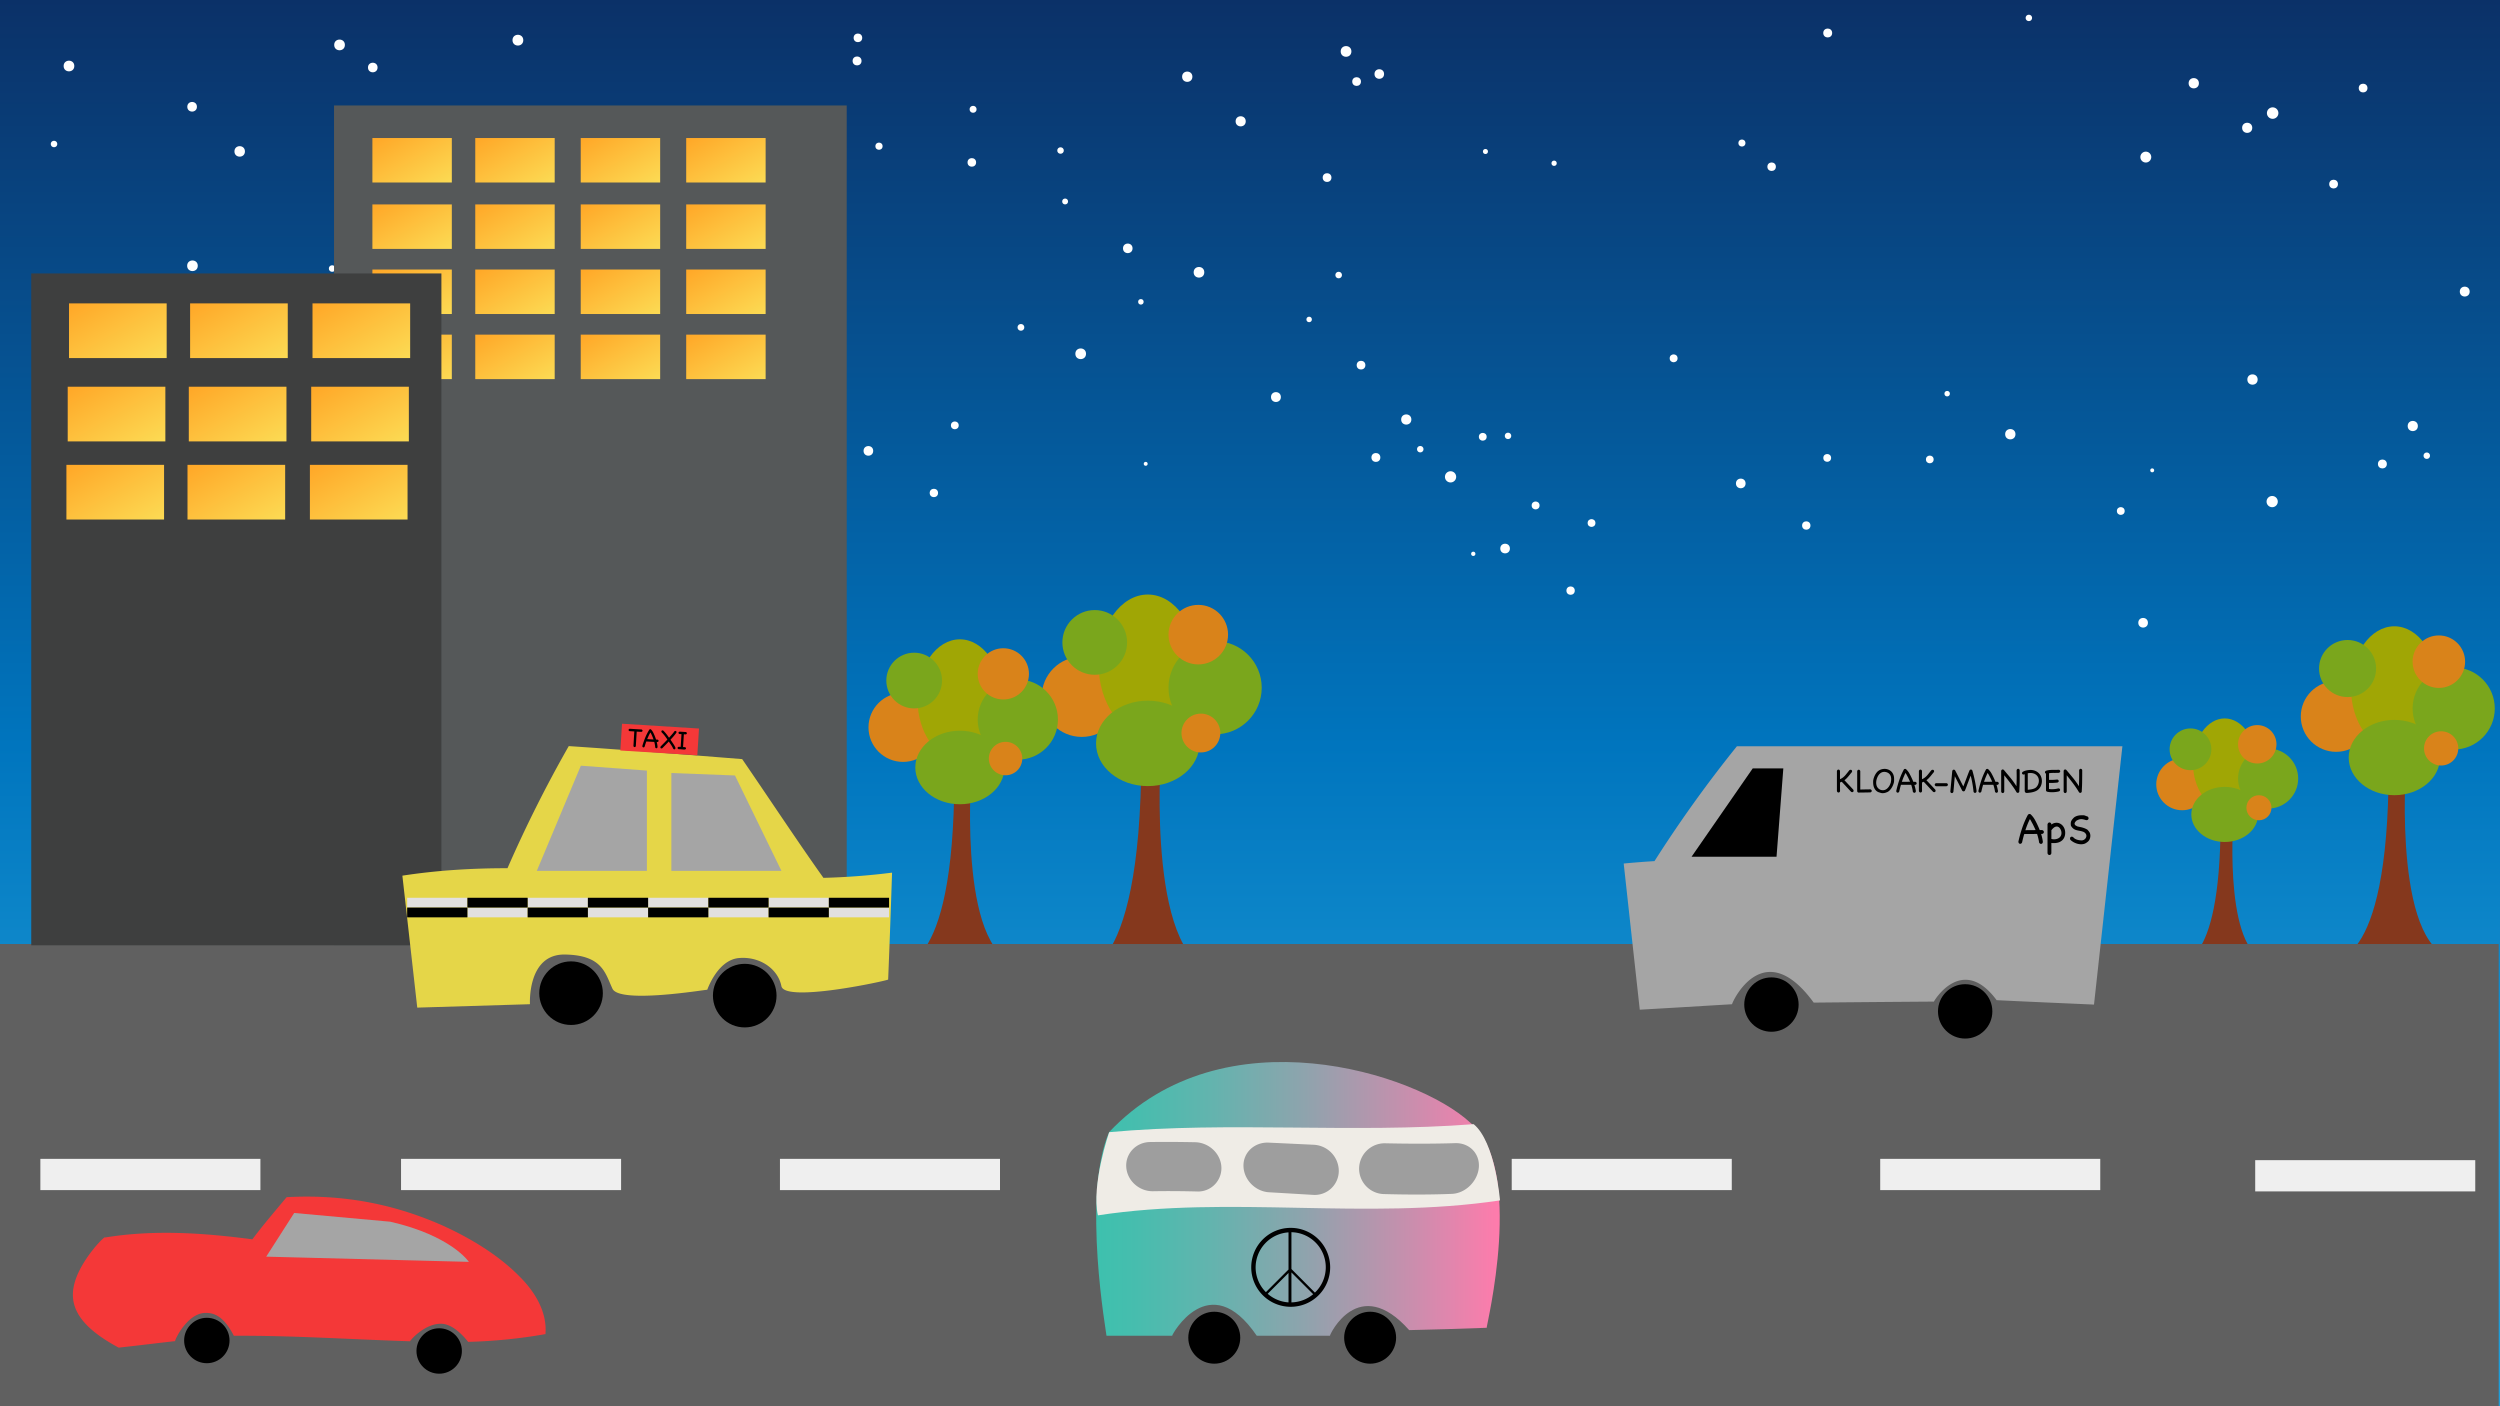 <svg xmlns="http://www.w3.org/2000/svg" xmlns:xlink="http://www.w3.org/1999/xlink" width="1920" height="1080" viewBox="0 0 1920 1080"><rect x="0" y="0" width="1920" height="1080" fill="#808080" stroke="none"/><defs><style>.cls-1{isolation:isolate;}.cls-2{fill:url(#linear-gradient);}.cls-3{mix-blend-mode:overlay;}.cls-4{fill:none;}.cls-5{fill:#fff;}.cls-6{fill:#85381d;}.cls-7{fill:#d9831a;}.cls-8{fill:#a0a605;}.cls-9{fill:#7aa61c;}.cls-10{fill:#606060;}.cls-11{fill:#efefef;}.cls-12{fill:#555859;}.cls-13{fill:url(#linear-gradient-2);}.cls-14{fill:url(#linear-gradient-3);}.cls-15{fill:url(#linear-gradient-4);}.cls-16{fill:url(#linear-gradient-5);}.cls-17{fill:url(#linear-gradient-6);}.cls-18{fill:url(#linear-gradient-7);}.cls-19{fill:url(#linear-gradient-8);}.cls-20{fill:url(#linear-gradient-9);}.cls-21{fill:url(#linear-gradient-10);}.cls-22{fill:url(#linear-gradient-11);}.cls-23{fill:url(#linear-gradient-12);}.cls-24{fill:url(#linear-gradient-13);}.cls-25{fill:url(#linear-gradient-14);}.cls-26{fill:url(#linear-gradient-15);}.cls-27{fill:url(#linear-gradient-16);}.cls-28{fill:url(#linear-gradient-17);}.cls-29{fill:#3e3f3f;}.cls-30{fill:url(#linear-gradient-18);}.cls-31{fill:url(#linear-gradient-19);}.cls-32{fill:url(#linear-gradient-20);}.cls-33{fill:url(#linear-gradient-21);}.cls-34{fill:url(#linear-gradient-22);}.cls-35{fill:url(#linear-gradient-23);}.cls-36{fill:url(#linear-gradient-24);}.cls-37{fill:url(#linear-gradient-25);}.cls-38{fill:url(#linear-gradient-26);}.cls-39{fill:#f43838;}.cls-40{fill:#a5a5a5;}.cls-41{fill:url(#linear-gradient-27);}.cls-42{fill:#efece6;}.cls-43{fill:#9e9e9e;}.cls-44{fill:#e5d648;}.cls-45{fill:#e2e0e0;}</style><linearGradient id="linear-gradient" x1="960" y1="1080" x2="960" gradientUnits="userSpaceOnUse"><stop offset="0.16" stop-color="#1e9cd7"/><stop offset="0.47" stop-color="#0075be"/><stop offset="1" stop-color="#0b3168"/></linearGradient><linearGradient id="linear-gradient-2" x1="301.48" y1="97.06" x2="331.52" y2="149.1" gradientUnits="userSpaceOnUse"><stop offset="0" stop-color="#ffa727"/><stop offset="1" stop-color="#fcdb54"/></linearGradient><linearGradient id="linear-gradient-3" x1="380.48" y1="97.06" x2="410.52" y2="149.1" xlink:href="#linear-gradient-2"/><linearGradient id="linear-gradient-4" x1="461.48" y1="97.06" x2="491.52" y2="149.1" xlink:href="#linear-gradient-2"/><linearGradient id="linear-gradient-5" x1="542.48" y1="97.06" x2="572.52" y2="149.1" xlink:href="#linear-gradient-2"/><linearGradient id="linear-gradient-6" x1="301.48" y1="148.06" x2="331.52" y2="200.1" xlink:href="#linear-gradient-2"/><linearGradient id="linear-gradient-7" x1="380.48" y1="148.06" x2="410.52" y2="200.1" xlink:href="#linear-gradient-2"/><linearGradient id="linear-gradient-8" x1="461.48" y1="148.06" x2="491.52" y2="200.1" xlink:href="#linear-gradient-2"/><linearGradient id="linear-gradient-9" x1="542.48" y1="148.06" x2="572.52" y2="200.1" xlink:href="#linear-gradient-2"/><linearGradient id="linear-gradient-10" x1="301.48" y1="198.06" x2="331.52" y2="250.1" xlink:href="#linear-gradient-2"/><linearGradient id="linear-gradient-11" x1="380.48" y1="198.06" x2="410.52" y2="250.1" xlink:href="#linear-gradient-2"/><linearGradient id="linear-gradient-12" x1="461.48" y1="198.06" x2="491.52" y2="250.1" xlink:href="#linear-gradient-2"/><linearGradient id="linear-gradient-13" x1="542.48" y1="198.06" x2="572.52" y2="250.1" xlink:href="#linear-gradient-2"/><linearGradient id="linear-gradient-14" x1="301.48" y1="248.06" x2="331.52" y2="300.1" xlink:href="#linear-gradient-2"/><linearGradient id="linear-gradient-15" x1="380.48" y1="248.06" x2="410.52" y2="300.1" xlink:href="#linear-gradient-2"/><linearGradient id="linear-gradient-16" x1="461.48" y1="248.06" x2="491.52" y2="300.1" xlink:href="#linear-gradient-2"/><linearGradient id="linear-gradient-17" x1="542.48" y1="248.06" x2="572.52" y2="300.1" xlink:href="#linear-gradient-2"/><linearGradient id="linear-gradient-18" x1="72.03" y1="222.01" x2="108.97" y2="285.99" xlink:href="#linear-gradient-2"/><linearGradient id="linear-gradient-19" x1="165.03" y1="222.01" x2="201.97" y2="285.99" xlink:href="#linear-gradient-2"/><linearGradient id="linear-gradient-20" x1="259.03" y1="222.01" x2="295.97" y2="285.99" xlink:href="#linear-gradient-2"/><linearGradient id="linear-gradient-21" x1="71.03" y1="286.01" x2="107.97" y2="349.99" xlink:href="#linear-gradient-2"/><linearGradient id="linear-gradient-22" x1="164.03" y1="286.01" x2="200.97" y2="349.99" xlink:href="#linear-gradient-2"/><linearGradient id="linear-gradient-23" x1="258.03" y1="286.01" x2="294.97" y2="349.99" xlink:href="#linear-gradient-2"/><linearGradient id="linear-gradient-24" x1="70.03" y1="346.01" x2="106.97" y2="409.99" xlink:href="#linear-gradient-2"/><linearGradient id="linear-gradient-25" x1="163.03" y1="346.01" x2="199.97" y2="409.99" xlink:href="#linear-gradient-2"/><linearGradient id="linear-gradient-26" x1="257.03" y1="346.01" x2="293.97" y2="409.99" xlink:href="#linear-gradient-2"/><linearGradient id="linear-gradient-27" x1="841.95" y1="920.72" x2="1151.8" y2="920.72" gradientUnits="userSpaceOnUse"><stop offset="0" stop-color="#3dc1ae"/><stop offset="0.1" stop-color="#47bdae"/><stop offset="0.28" stop-color="#62b4ae"/><stop offset="0.51" stop-color="#8da4ad"/><stop offset="0.78" stop-color="#c98ead"/><stop offset="1" stop-color="#ff7bac"/></linearGradient></defs><title>Spilskærm_eksempel</title><g class="cls-1"><g id="Layer_4" data-name="Layer 4"><rect class="cls-2" width="1920" height="1080"/><g class="cls-3"><rect class="cls-4" x="1788.82" y="138.02" width="6.72" height="6.72"/><circle class="cls-5" cx="1792.19" cy="141.39" r="3.36"/></g><g class="cls-3"><rect class="cls-4" x="1811.51" y="64.28" width="6.71" height="6.71"/><circle class="cls-5" cx="1814.87" cy="67.64" r="3.35"/></g><g class="cls-3"><rect class="cls-4" x="1740.97" y="82.43" width="8.85" height="8.85"/><circle class="cls-5" cx="1745.4" cy="86.85" r="4.42"/></g><g class="cls-3"><rect class="cls-4" x="1721.95" y="94.27" width="7.79" height="7.79"/><circle class="cls-5" cx="1725.84" cy="98.17" r="3.89"/></g><g class="cls-3"><rect class="cls-4" x="1680.87" y="59.97" width="7.9" height="7.9"/><circle class="cls-5" cx="1684.81" cy="63.92" r="3.95"/></g><g class="cls-3"><rect class="cls-4" x="1357.34" y="124.78" width="6.52" height="6.52"/><circle class="cls-5" cx="1360.61" cy="128.04" r="3.26"/></g><g class="cls-3"><rect class="cls-4" x="1029.65" y="35.39" width="8.23" height="8.23"/><circle class="cls-5" cx="1033.77" cy="39.5" r="4.11"/></g><g class="cls-3"><rect class="cls-4" x="812.02" y="113.12" width="4.95" height="4.95"/><circle class="cls-5" cx="814.49" cy="115.6" r="2.48"/></g><rect class="cls-4" x="597.26" y="139.81" width="7.57" height="7.57"/><circle class="cls-5" cx="601.04" cy="143.59" r="3.78"/><rect class="cls-4" x="550.39" y="125.06" width="6.49" height="6.49"/><circle class="cls-5" cx="553.63" cy="128.3" r="3.25"/><g class="cls-3"><rect class="cls-4" x="591.05" y="515.76" width="6.21" height="6.21"/><circle class="cls-5" cx="594.15" cy="518.86" r="3.11"/></g><g class="cls-3"><rect class="cls-4" x="1055.61" y="53.17" width="7.36" height="7.36"/><circle class="cls-5" cx="1059.29" cy="56.85" r="3.68"/></g><g class="cls-3"><rect class="cls-4" x="744.67" y="81.29" width="5.33" height="5.33"/><circle class="cls-5" cx="747.33" cy="83.95" r="2.66"/></g><g class="cls-3"><rect class="cls-4" x="654.81" y="43.38" width="6.85" height="6.85"/><circle class="cls-5" cx="658.23" cy="46.8" r="3.43"/></g><rect class="cls-4" x="540.1" y="105.08" width="5.48" height="5.48"/><circle class="cls-5" cx="542.84" cy="107.82" r="2.74"/><rect class="cls-4" x="375.13" y="171.31" width="7.4" height="7.4"/><circle class="cls-5" cx="378.83" cy="175.01" r="3.7"/><rect class="cls-4" x="310.35" y="212.69" width="3.06" height="3.06"/><circle class="cls-5" cx="311.89" cy="214.22" r="1.53"/><rect class="cls-4" x="290.54" y="192.01" width="8.75" height="8.75"/><circle class="cls-5" cx="294.92" cy="196.39" r="4.38"/><rect class="cls-4" x="323.72" y="122.47" width="8.88" height="8.88"/><circle class="cls-5" cx="328.16" cy="126.92" r="4.44"/><rect class="cls-4" x="424.97" y="147.18" width="6.1" height="6.1"/><circle class="cls-5" cx="428.02" cy="150.23" r="3.05"/><rect class="cls-4" x="560.91" y="262.56" width="8.06" height="8.06"/><circle class="cls-5" cx="564.94" cy="266.59" r="4.03"/><rect class="cls-4" x="510.07" y="313.33" width="5.56" height="5.56"/><circle class="cls-5" cx="512.85" cy="316.11" r="2.78"/><g class="cls-3"><rect class="cls-4" x="672.3" y="109.52" width="5.53" height="5.53"/><circle class="cls-5" cx="675.07" cy="112.28" r="2.76"/></g><rect class="cls-4" x="496.76" y="118.75" width="3.56" height="3.56"/><circle class="cls-5" cx="498.54" cy="120.53" r="1.78"/><rect class="cls-4" x="577.97" y="202.15" width="8.52" height="8.52"/><circle class="cls-5" cx="582.23" cy="206.4" r="4.26"/><rect class="cls-4" x="607.63" y="202.11" width="8.81" height="8.81"/><circle class="cls-5" cx="612.04" cy="206.52" r="4.41"/><g class="cls-3"><rect class="cls-4" x="743.07" y="121.44" width="6.57" height="6.57"/><circle class="cls-5" cx="746.36" cy="124.73" r="3.29"/></g><rect class="cls-4" x="976.13" y="301.15" width="7.58" height="7.58"/><circle class="cls-5" cx="979.92" cy="304.94" r="3.79"/><rect class="cls-4" x="1025.58" y="208.73" width="5.01" height="5.01"/><circle class="cls-5" cx="1028.09" cy="211.24" r="2.51"/><rect class="cls-4" x="1041.93" y="277.1" width="6.67" height="6.67"/><circle class="cls-5" cx="1045.27" cy="280.44" r="3.34"/><rect class="cls-4" x="916.73" y="205.04" width="8.15" height="8.15"/><circle class="cls-5" cx="920.81" cy="209.12" r="4.08"/><g class="cls-3"><rect class="cls-4" x="1138.88" y="114.41" width="3.88" height="3.88"/><circle class="cls-5" cx="1140.82" cy="116.35" r="1.94"/></g><rect class="cls-4" x="1651.39" y="359.71" width="3.02" height="3.02"/><circle class="cls-5" cx="1652.9" cy="361.22" r="1.51"/><g class="cls-3"><rect class="cls-4" x="1643.79" y="116.44" width="8.39" height="8.39"/><circle class="cls-5" cx="1647.98" cy="120.64" r="4.19"/></g><g class="cls-3"><rect class="cls-4" x="1849.09" y="323.27" width="7.82" height="7.82"/><circle class="cls-5" cx="1853.01" cy="327.18" r="3.91"/></g><g class="cls-3"><rect class="cls-4" x="1861.29" y="347.51" width="4.95" height="4.95"/><circle class="cls-5" cx="1863.76" cy="349.98" r="2.47"/></g><g class="cls-3"><rect class="cls-4" x="1826.26" y="352.93" width="6.83" height="6.83"/><circle class="cls-5" cx="1829.68" cy="356.34" r="3.42"/></g><g class="cls-3"><rect class="cls-4" x="1740.7" y="380.89" width="8.65" height="8.65"/><circle class="cls-5" cx="1745.03" cy="385.22" r="4.32"/></g><g class="cls-3"><rect class="cls-4" x="1191.51" y="123.35" width="4.07" height="4.07"/><circle class="cls-5" cx="1193.55" cy="125.38" r="2.03"/></g><g class="cls-3"><rect class="cls-4" x="1335.1" y="107.15" width="5.4" height="5.4"/><circle class="cls-5" cx="1337.8" cy="109.85" r="2.7"/></g><rect class="cls-4" x="1015.82" y="133.02" width="6.72" height="6.72"/><circle class="cls-5" cx="1019.19" cy="136.39" r="3.36"/><g class="cls-3"><rect class="cls-4" x="1038.51" y="59.28" width="6.71" height="6.71"/><circle class="cls-5" cx="1041.87" cy="62.64" r="3.35"/></g><rect class="cls-4" x="948.95" y="89.27" width="7.79" height="7.79"/><circle class="cls-5" cx="952.84" cy="93.17" r="3.89"/><g class="cls-3"><rect class="cls-4" x="907.87" y="54.97" width="7.9" height="7.9"/><circle class="cls-5" cx="911.81" cy="58.92" r="3.95"/></g><rect class="cls-4" x="874.08" y="229.69" width="4.24" height="4.24"/><circle class="cls-5" cx="876.2" cy="231.81" r="2.12"/><rect class="cls-4" x="1003.33" y="243.24" width="4.19" height="4.19"/><circle class="cls-5" cx="1005.42" cy="245.34" r="2.1"/><g class="cls-3"><rect class="cls-4" x="1219.31" y="398.68" width="5.99" height="5.99"/><circle class="cls-5" cx="1222.3" cy="401.68" r="2.99"/></g><rect class="cls-4" x="594.01" y="214.77" width="5.14" height="5.14"/><circle class="cls-5" cx="596.58" cy="217.34" r="2.57"/><rect class="cls-4" x="584.34" y="119.78" width="6.52" height="6.52"/><circle class="cls-5" cx="587.61" cy="123.04" r="3.26"/><g class="cls-3"><rect class="cls-4" x="256.65" y="30.39" width="8.23" height="8.23"/><circle class="cls-5" cx="260.77" cy="34.5" r="4.11"/></g><g class="cls-3"><rect class="cls-4" x="180.05" y="112.25" width="8.06" height="8.06"/><circle class="cls-5" cx="184.08" cy="116.28" r="4.03"/></g><g class="cls-3"><rect class="cls-4" x="39.02" y="108.12" width="4.95" height="4.95"/><circle class="cls-5" cx="41.49" cy="110.6" r="2.48"/></g><rect class="cls-4" x="41.58" y="443.74" width="8.33" height="8.33"/><circle class="cls-5" cx="45.75" cy="447.9" r="4.17"/><g class="cls-3"><rect class="cls-4" x="341.11" y="552.78" width="4.52" height="4.52"/><circle class="cls-5" cx="343.37" cy="555.04" r="2.26"/></g><g class="cls-3"><rect class="cls-4" x="655.59" y="25.77" width="6.6" height="6.6"/><circle class="cls-5" cx="658.88" cy="29.07" r="3.3"/></g><g class="cls-3"><rect class="cls-4" x="282.61" y="48.17" width="7.36" height="7.36"/><circle class="cls-5" cx="286.29" cy="51.85" r="3.68"/></g><g class="cls-3"><rect class="cls-4" x="143.84" y="78.3" width="7.4" height="7.4"/><circle class="cls-5" cx="147.54" cy="82" r="3.7"/></g><rect class="cls-4" x="203.13" y="296.15" width="7.58" height="7.58"/><circle class="cls-5" cx="206.92" cy="299.94" r="3.79"/><rect class="cls-4" x="252.58" y="203.73" width="5.01" height="5.01"/><circle class="cls-5" cx="255.09" cy="206.24" r="2.51"/><rect class="cls-4" x="268.93" y="272.1" width="6.67" height="6.67"/><circle class="cls-5" cx="272.27" cy="275.44" r="3.34"/><g class="cls-3"><rect class="cls-4" x="143.73" y="200.04" width="8.15" height="8.15"/><circle class="cls-5" cx="147.81" cy="204.12" r="4.08"/></g><rect class="cls-4" x="216.14" y="287.9" width="5.89" height="5.89"/><circle class="cls-5" cx="219.08" cy="290.85" r="2.95"/><rect class="cls-4" x="365.88" y="109.41" width="3.88" height="3.88"/><circle class="cls-5" cx="367.82" cy="111.35" r="1.94"/><g class="cls-3"><rect class="cls-4" x="393.6" y="26.71" width="8.29" height="8.29"/><circle class="cls-5" cx="397.74" cy="30.85" r="4.14"/></g><rect class="cls-4" x="385.39" y="164.82" width="8.43" height="8.43"/><circle class="cls-5" cx="389.61" cy="169.03" r="4.22"/><rect class="cls-4" x="481.13" y="199.68" width="5.17" height="5.17"/><circle class="cls-5" cx="483.71" cy="202.26" r="2.58"/><rect class="cls-4" x="499.73" y="211.75" width="8.14" height="8.14"/><circle class="cls-5" cx="503.8" cy="215.83" r="4.07"/><rect class="cls-4" x="501.21" y="252.14" width="4.2" height="4.2"/><circle class="cls-5" cx="503.31" cy="254.24" r="2.1"/><rect class="cls-4" x="516.09" y="222" width="4.13" height="4.13"/><circle class="cls-5" cx="518.15" cy="224.07" r="2.07"/><rect class="cls-4" x="862.46" y="187.06" width="7.34" height="7.34"/><circle class="cls-5" cx="866.13" cy="190.73" r="3.67"/><g class="cls-3"><rect class="cls-4" x="815.76" y="152.49" width="4.49" height="4.49"/><circle class="cls-5" cx="818.01" cy="154.73" r="2.25"/></g><g class="cls-3"><rect class="cls-4" x="781.49" y="248.83" width="5.17" height="5.17"/><circle class="cls-5" cx="784.07" cy="251.42" r="2.58"/></g><rect class="cls-4" x="825.87" y="267.6" width="8.2" height="8.2"/><circle class="cls-5" cx="829.97" cy="271.7" r="4.1"/><rect class="cls-4" x="878.39" y="354.71" width="3.02" height="3.02"/><circle class="cls-5" cx="879.9" cy="356.22" r="1.51"/><rect class="cls-4" x="1076.09" y="318.27" width="7.82" height="7.82"/><circle class="cls-5" cx="1080.01" cy="322.18" r="3.91"/><rect class="cls-4" x="1088.29" y="342.51" width="4.95" height="4.95"/><circle class="cls-5" cx="1090.76" cy="344.98" r="2.47"/><g class="cls-3"><rect class="cls-4" x="1135.77" y="332.46" width="5.98" height="5.98"/><circle class="cls-5" cx="1138.76" cy="335.45" r="2.99"/></g><rect class="cls-4" x="1053.26" y="347.93" width="6.83" height="6.83"/><circle class="cls-5" cx="1056.68" cy="351.34" r="3.42"/><g class="cls-3"><rect class="cls-4" x="1109.7" y="361.89" width="8.65" height="8.65"/><circle class="cls-5" cx="1114.03" cy="366.22" r="4.32"/></g><g class="cls-3"><rect class="cls-4" x="1152.21" y="417.58" width="7.4" height="7.4"/><circle class="cls-5" cx="1155.91" cy="421.28" r="3.7"/></g><g class="cls-3"><rect class="cls-4" x="1176.32" y="385.16" width="6.06" height="6.06"/><circle class="cls-5" cx="1179.35" cy="388.19" r="3.03"/></g><g class="cls-3"><rect class="cls-4" x="1155.7" y="332.29" width="4.93" height="4.93"/><circle class="cls-5" cx="1158.16" cy="334.76" r="2.46"/></g><g class="cls-3"><rect class="cls-4" x="1129.82" y="423.7" width="3.29" height="3.29"/><circle class="cls-5" cx="1131.47" cy="425.34" r="1.65"/></g><g class="cls-3"><rect class="cls-4" x="1203.01" y="450.39" width="6.43" height="6.43"/><circle class="cls-5" cx="1206.22" cy="453.6" r="3.21"/></g><rect class="cls-4" x="1479.14" y="349.9" width="5.89" height="5.89"/><circle class="cls-5" cx="1482.08" cy="352.85" r="2.95"/><rect class="cls-4" x="1493.33" y="300.24" width="4.19" height="4.19"/><circle class="cls-5" cx="1495.42" cy="302.34" r="2.1"/><rect class="cls-4" x="1539.96" y="329.51" width="7.92" height="7.92"/><circle class="cls-5" cx="1543.92" cy="333.47" r="3.96"/><g class="cls-3"><rect class="cls-4" x="1625.77" y="389.46" width="5.98" height="5.98"/><circle class="cls-5" cx="1628.76" cy="392.45" r="2.99"/></g><g class="cls-3"><rect class="cls-4" x="1642.21" y="474.58" width="7.4" height="7.4"/><circle class="cls-5" cx="1645.91" cy="478.28" r="3.7"/></g><g class="cls-3"><rect class="cls-4" x="1400.31" y="348.68" width="5.99" height="5.99"/><circle class="cls-5" cx="1403.3" cy="351.68" r="2.99"/></g><g class="cls-3"><rect class="cls-4" x="1333.21" y="367.58" width="7.4" height="7.4"/><circle class="cls-5" cx="1336.91" cy="371.28" r="3.7"/></g><g class="cls-3"><rect class="cls-4" x="1384.01" y="400.39" width="6.43" height="6.43"/><circle class="cls-5" cx="1387.22" cy="403.6" r="3.21"/></g><g class="cls-3"><rect class="cls-4" x="1555.7" y="11.29" width="4.93" height="4.93"/><circle class="cls-5" cx="1558.16" cy="13.76" r="2.46"/></g><g class="cls-3"><rect class="cls-4" x="1400.26" y="21.93" width="6.83" height="6.83"/><circle class="cls-5" cx="1403.68" cy="25.34" r="3.42"/></g><g class="cls-3"><rect class="cls-4" x="1282.32" y="272.16" width="6.06" height="6.06"/><circle class="cls-5" cx="1285.35" cy="275.19" r="3.03"/></g><rect class="cls-4" x="1889.13" y="220.15" width="7.58" height="7.58"/><circle class="cls-5" cx="1892.92" cy="223.94" r="3.79"/><rect class="cls-4" x="48.87" y="46.6" width="8.2" height="8.2"/><circle class="cls-5" cx="52.97" cy="50.7" r="4.1"/><rect class="cls-4" x="1725.96" y="287.51" width="7.92" height="7.92"/><circle class="cls-5" cx="1729.92" cy="291.47" r="3.96"/><g class="cls-3"><rect class="cls-4" x="730.31" y="323.68" width="5.99" height="5.99"/><circle class="cls-5" cx="733.3" cy="326.68" r="2.99"/></g><g class="cls-3"><rect class="cls-4" x="663.21" y="342.58" width="7.4" height="7.4"/><circle class="cls-5" cx="666.91" cy="346.28" r="3.7"/></g><g class="cls-3"><rect class="cls-4" x="714.01" y="375.39" width="6.43" height="6.43"/><circle class="cls-5" cx="717.22" cy="378.6" r="3.21"/></g></g><g id="Layer_2" data-name="Layer 2"><path class="cls-6" d="M1672.4,739s32.77,9,33-107.17l9.69-.13s-7.6,106.63,29.93,106.71Z"/><circle class="cls-7" cx="1675.88" cy="602.39" r="19.88"/><ellipse class="cls-8" cx="1708.58" cy="586.37" rx="24.36" ry="34.62"/><ellipse class="cls-9" cx="1708.58" cy="625.48" rx="25.65" ry="21.16"/><circle class="cls-9" cx="1741.92" cy="597.91" r="23.08"/><circle class="cls-7" cx="1733.58" cy="571.62" r="14.75"/><circle class="cls-7" cx="1734.86" cy="620.35" r="9.62"/><circle class="cls-9" cx="1682.29" cy="575.47" r="16.03"/><path class="cls-6" d="M1789.41,736.9s44.8,12.36,45.08-146.48l13.23-.19S1837.34,736,1888.63,736.1Z"/><circle class="cls-7" cx="1794.17" cy="550.24" r="27.17"/><ellipse class="cls-8" cx="1838.86" cy="528.33" rx="33.3" ry="47.33"/><ellipse class="cls-9" cx="1838.86" cy="581.79" rx="35.06" ry="28.92"/><circle class="cls-9" cx="1884.44" cy="544.1" r="31.55"/><circle class="cls-7" cx="1873.04" cy="508.17" r="20.16"/><circle class="cls-7" cx="1874.8" cy="574.77" r="13.15"/><circle class="cls-9" cx="1802.93" cy="513.43" r="21.91"/><path class="cls-6" d="M825.42,746.87s50.82,14,51.13-166.16l15-.21S879.78,745.83,938,746Z"/><circle class="cls-7" cx="830.82" cy="535.13" r="30.82"/><ellipse class="cls-8" cx="881.52" cy="510.28" rx="37.78" ry="53.68"/><ellipse class="cls-9" cx="881.52" cy="570.92" rx="39.76" ry="32.81"/><circle class="cls-9" cx="933.21" cy="528.17" r="35.79"/><circle class="cls-7" cx="920.29" cy="487.41" r="22.86"/><circle class="cls-7" cx="922.28" cy="562.97" r="14.91"/><circle class="cls-9" cx="840.76" cy="493.38" r="24.85"/><path class="cls-6" d="M688.89,740.9s43.75,12.08,44-143l12.92-.18S735.69,740,785.78,740.12Z"/><circle class="cls-7" cx="693.53" cy="558.61" r="26.53"/><ellipse class="cls-8" cx="737.18" cy="537.22" rx="32.52" ry="46.22"/><ellipse class="cls-9" cx="737.18" cy="589.42" rx="34.23" ry="28.24"/><circle class="cls-9" cx="781.69" cy="552.62" r="30.81"/><circle class="cls-7" cx="770.56" cy="517.53" r="19.68"/><circle class="cls-7" cx="772.27" cy="582.58" r="12.84"/><circle class="cls-9" cx="702.09" cy="522.67" r="21.4"/></g><g id="Layer_5" data-name="Layer 5"><rect class="cls-10" x="-1" y="725" width="1920" height="355"/><rect class="cls-11" x="1732" y="891" width="169" height="24"/><rect class="cls-11" x="1444" y="890" width="169" height="24"/><rect class="cls-11" x="1161" y="890" width="169" height="24"/><rect class="cls-11" x="880" y="890" width="169" height="24"/><rect class="cls-11" x="599" y="890" width="169" height="24"/><rect class="cls-11" x="308" y="890" width="169" height="24"/><rect class="cls-11" x="31" y="890" width="169" height="24"/><rect class="cls-12" x="256.53" y="81" width="393.75" height="645"/><rect class="cls-13" x="286" y="106" width="61" height="34.16"/><rect class="cls-14" x="365" y="106" width="61" height="34.16"/><rect class="cls-15" x="446" y="106" width="61" height="34.16"/><rect class="cls-16" x="527" y="106" width="61" height="34.16"/><rect class="cls-17" x="286" y="157" width="61" height="34.16"/><rect class="cls-18" x="365" y="157" width="61" height="34.16"/><rect class="cls-19" x="446" y="157" width="61" height="34.16"/><rect class="cls-20" x="527" y="157" width="61" height="34.16"/><rect class="cls-21" x="286" y="207" width="61" height="34.16"/><rect class="cls-22" x="365" y="207" width="61" height="34.16"/><rect class="cls-23" x="446" y="207" width="61" height="34.16"/><rect class="cls-24" x="527" y="207" width="61" height="34.16"/><rect class="cls-25" x="286" y="257" width="61" height="34.16"/><rect class="cls-26" x="365" y="257" width="61" height="34.16"/><rect class="cls-27" x="446" y="257" width="61" height="34.16"/><rect class="cls-28" x="527" y="257" width="61" height="34.16"/><rect class="cls-29" x="24" y="210" width="315" height="516"/><rect class="cls-30" x="53" y="233" width="75" height="42"/><rect class="cls-31" x="146" y="233" width="75" height="42"/><rect class="cls-32" x="240" y="233" width="75" height="42"/><rect class="cls-33" x="52" y="297" width="75" height="42"/><rect class="cls-34" x="145" y="297" width="75" height="42"/><rect class="cls-35" x="239" y="297" width="75" height="42"/><rect class="cls-36" x="51" y="357" width="75" height="42"/><rect class="cls-37" x="144" y="357" width="75" height="42"/><rect class="cls-38" x="238" y="357" width="75" height="42"/><circle cx="337.29" cy="1037.56" r="17.44"/><circle cx="158.85" cy="1029.51" r="17.44"/><path class="cls-39" d="M418.92,1024.59c-.06-2.15,3.19-21.3-19.93-44.26-11.65-11.88-30.15-26-59.11-39.15-28.88-12.75-68.22-24.63-119.76-21.74-9.19,11.06-17.93,21.17-26.3,32.36-37.66-4.93-75.24-7.56-113-1.42.11-2-16.42,14.78-22.41,31.36-6.29,17.43-2,34.64,32.73,53.24,14.37-1.53,28.84-3.4,43.37-5-.34-1,9.25-21.28,23-21.66,6.62-.19,14.19,2.2,22.07,17.55,44.88-.26,89.92,2.79,135.34,4.23-.33-.1,10.55-13.43,23.72-13.47,6.77,0,14.15,5.44,20.92,13.92A398.67,398.67,0,0,0,418.92,1024.59Z"/><path class="cls-40" d="M225.93,931.57l-21.47,33.54,155.64,4S346.68,949,299.72,938.27Z"/><circle cx="1052.26" cy="1027.36" r="19.95"/><circle cx="932.56" cy="1027.36" r="19.95"/><path class="cls-41" d="M1141.77,1019.73c-.63-.19,30.09-123-13-157.88-40.86-37.66-189.42-85.26-277,7.65-21.2,49.17-1.64,156.35-2,156.32h50.48c-.52-.37,28.59-53.29,64.91,0h56.26c-.44-.5,22-48,60.82-4.29C1102.12,1021.05,1121.94,1020.51,1141.77,1019.73Z"/><path class="cls-42" d="M1131.78,863.36c-93.76,7.25-187-2.36-279.86,6.14-.12-.26-14,41-8.7,63.88,102.2-15.61,205.13,4,308.78-11.47C1152,921.88,1148.38,877,1131.78,863.36Z"/><path class="cls-43" d="M1064,878.05c17.86.4,35.71.45,53.57-.11,10.85-.32,19,7.92,18.19,18.55h0c-.85,10.65-10.19,20-20.77,20.41-17.48.7-35,.63-52.43.14a19.58,19.58,0,0,1-18.77-20h0A19.67,19.67,0,0,1,1064,878.05Z"/><path class="cls-43" d="M974.24,877.54c11.54.52,23.09,1.09,34.63,1.63a20.22,20.22,0,0,1,19.32,20.28h0a18.47,18.47,0,0,1-19.61,18.22c-11.3-.65-22.6-1.35-33.9-2-10.57-.6-19.43-9.64-19.69-20.07h0C954.73,885.18,963.4,877.06,974.24,877.54Z"/><path class="cls-43" d="M883.27,877.08c11.53-.16,23.05-.08,34.58.15,10.82.22,19.91,9,20.19,19.42h0a17.9,17.9,0,0,1-18.67,18.41c-11.28-.29-22.56-.38-33.84-.19-10.55.17-19.8-8-20.56-18.43h0C864.21,886,872.45,877.21,883.27,877.08Z"/><path class="cls-4" d="M991.82,977.19v23a26.83,26.83,0,0,0,16.72-6.28Z"/><path class="cls-4" d="M989.58,1000.15v-22.6l-16,16A26.83,26.83,0,0,0,989.58,1000.15Z"/><path class="cls-4" d="M989.58,975V946.38a26.93,26.93,0,0,0-17.36,45.93Z"/><path class="cls-4" d="M991.82,946.34V974.6l18.08,18.08a26.91,26.91,0,0,0-18.08-46.34Z"/><path d="M991.26,943a30.31,30.31,0,1,0,30.31,30.31A30.34,30.34,0,0,0,991.26,943Zm.56,34.23,16.72,16.72a26.83,26.83,0,0,1-16.72,6.28Zm-2.24,23a26.83,26.83,0,0,1-16-6.6l16-16Zm-25.26-26.88a27,27,0,0,1,25.26-26.89V975l-17.36,17.36A26.86,26.86,0,0,1,964.32,973.27Zm45.58,19.41L991.82,974.6V946.34a26.91,26.91,0,0,1,18.08,46.34Z"/><path class="cls-44" d="M320.45,773.85,407,771.23c0-.13-2.2-38.58,26.79-38.15s31,14.42,36.59,26.26,72.67.45,72.8.8c0,0,7.81-22.85,24.21-24.35s30.18,8.59,32.71,21.5c2.42,13.12,81.68-4.21,82-5,1.12-27.62,2.11-54.67,3-82.1a524.64,524.64,0,0,1-52.69,4C612.75,646.61,592,615.05,570,583c-44.25-3.53-88.65-7-133.19-10a989.05,989.05,0,0,0-47.06,93.78c-26.91,0-53.82,1.58-80.73,5.73Q314.75,723.25,320.45,773.85Z"/><circle cx="571.96" cy="764.64" r="24.42"/><circle cx="438.57" cy="762.76" r="24.42"/><polyline class="cls-40" points="412.27 668.83 446.09 588.05 496.81 591.8 496.81 668.83"/><polyline class="cls-40" points="515.6 593.68 515.6 668.83 600.14 668.83 564.45 595.56"/><rect class="cls-45" x="312.71" y="689.49" width="46.26" height="7.51"/><rect class="cls-45" x="358.97" y="697.01" width="46.26" height="7.51"/><rect class="cls-45" x="405.23" y="689.49" width="46.26" height="7.51"/><rect class="cls-45" x="451.49" y="697.01" width="46.26" height="7.51"/><rect class="cls-45" x="497.75" y="689.49" width="46.26" height="7.51"/><rect class="cls-45" x="544.01" y="697.01" width="46.26" height="7.51"/><rect class="cls-45" x="590.28" y="689.49" width="46.26" height="7.51"/><rect class="cls-45" x="636.54" y="697.01" width="46.26" height="7.51"/><rect x="312.71" y="697.01" width="46.26" height="7.51"/><rect x="358.97" y="689.49" width="46.26" height="7.51"/><rect x="405.23" y="697.01" width="46.26" height="7.51"/><rect x="451.49" y="689.49" width="46.26" height="7.51"/><rect x="497.75" y="697.01" width="46.26" height="7.51"/><rect x="544.01" y="689.49" width="46.26" height="7.51"/><rect x="590.28" y="697.01" width="46.26" height="7.51"/><rect x="636.54" y="689.49" width="46.26" height="7.51"/><rect class="cls-39" x="476.97" y="557.69" width="59.23" height="20.6" transform="translate(36.4 -30.48) rotate(3.57)"/><path d="M492.73,560.25a1.16,1.16,0,0,1,.58.44.81.81,0,0,1-.14,1.1,1.22,1.22,0,0,1-.69.28l-3.49-.19-.66,10.92a1.07,1.07,0,0,1-.35.76.86.86,0,0,1-.63.21.85.85,0,0,1-.57-.27,1.08,1.08,0,0,1-.29-.75l.66-11-3.53-.22a1.13,1.13,0,0,1-.68-.41.8.8,0,0,1-.18-.61.9.9,0,0,1,.32-.58,1,1,0,0,1,.79-.22l.95.06,1.58.09,1.9.12,1.9.12,1.58.09Z"/><path d="M505,573.69a1.23,1.23,0,0,1-.27.68.79.79,0,0,1-.51.29.84.84,0,0,1-.57-.14,1.18,1.18,0,0,1-.46-.57,20.9,20.9,0,0,0-.25-2.09c-.13-.69-.28-1.38-.46-2.06l-5.93-.33h-.1l-.1,0c-.46,1.24-.87,2.54-1.26,3.87a1.06,1.06,0,0,1-.55.6.89.89,0,0,1-.64,0,.87.87,0,0,1-.47-.44,1.15,1.15,0,0,1-.05-.81,64.55,64.55,0,0,1,2.18-6.23,39.8,39.8,0,0,1,3-5.9.79.79,0,0,1,.66-.49.84.84,0,0,1,.47,0,.85.85,0,0,1,.37.24h0s0,0,0,0a10.62,10.62,0,0,1,1.79,2.66c.47,1,.88,1.95,1.26,2.95.14.35.27.71.39,1.06s.24.7.35,1l1.19.06a1.13,1.13,0,0,1,.6.44.91.91,0,0,1,.16.56.88.88,0,0,1-.27.52,1.23,1.23,0,0,1-.67.31l-.47,0c.15.62.28,1.25.39,1.87A17.34,17.34,0,0,1,505,573.69Zm-5.5-11.16c-.47.83-.91,1.67-1.32,2.53s-.78,1.72-1.14,2.6l4.88.26c-.16-.46-.33-.91-.51-1.36s-.35-.89-.53-1.33l-.63-1.37A10.28,10.28,0,0,0,499.49,562.53Z"/><path d="M518,561.6a1.13,1.13,0,0,1,.76-.24.83.83,0,0,1,.59.28.84.84,0,0,1,.2.64,1.19,1.19,0,0,1-.14.49,30.6,30.6,0,0,1-2.14,2.74c-.73.84-1.51,1.7-2.33,2.6.69,1,1.37,2,2.05,3a21,21,0,0,1,1.75,3.13,1.09,1.09,0,0,1,0,.4.89.89,0,0,1-.28.64.87.87,0,0,1-.62.21,1.1,1.1,0,0,1-.76-.41,20.56,20.56,0,0,0-1.59-2.86c-.61-.93-1.23-1.83-1.86-2.73-.82.88-1.65,1.74-2.49,2.59l-2.51,2.56a1.19,1.19,0,0,1-.66.16.81.81,0,0,1-.6-.27.86.86,0,0,1-.2-.63,1.36,1.36,0,0,1,.25-.64c.86-.89,1.72-1.77,2.58-2.63s1.7-1.76,2.55-2.66c-.65-1-1.32-1.93-2-2.84a23.15,23.15,0,0,0-2.3-2.6,1,1,0,0,1-.25-.41,1.18,1.18,0,0,1-.06-.4.89.89,0,0,1,.28-.59.79.79,0,0,1,.63-.2,1.07,1.07,0,0,1,.68.29,27.34,27.34,0,0,1,2.28,2.58c.7.89,1.37,1.82,2,2.79l2.15-2.41A26.09,26.09,0,0,0,518,561.6Z"/><path d="M525.79,573.82a1,1,0,0,1,.76.27,1,1,0,0,1,.29.58.88.88,0,0,1-.21.6,1.07,1.07,0,0,1-.73.37c-.78,0-1.55,0-2.32-.11s-1.54-.11-2.32-.15a1.1,1.1,0,0,1-.7-.4.84.84,0,0,1-.19-.61.91.91,0,0,1,.31-.58,1,1,0,0,1,.77-.24l.66,0,.66.06.61-9.78-1.41-.09a1.08,1.08,0,0,1-.71-.39.91.91,0,0,1-.19-.62,1,1,0,0,1,.31-.58,1.08,1.08,0,0,1,.77-.24l4.61.29a1.18,1.18,0,0,1,.6.44.86.86,0,0,1,.16.56.85.85,0,0,1-.27.52,1.11,1.11,0,0,1-.67.31l-1.37-.09-.61,9.81.58,0Z"/><circle cx="1360.46" cy="771.52" r="20.88"/><circle cx="1509.25" cy="776.74" r="20.88"/><path class="cls-40" d="M1608.19,771.52,1630,573.14H1333.94a973,973,0,0,0-63.29,88.19q-11.82.74-23.65,1.86,6.16,56.13,12.34,112.25c23.57-1.31,47.21-2.79,70.9-4.19-.52-.36,23.66-54.79,62.69-1.24q46.14-.46,92.36-.79c-.3-.18,21.68-36.87,48.12-1.09C1558.4,769.36,1583.33,770.42,1608.19,771.52Z"/><polygon points="1299.12 657.97 1346.11 590.11 1369.6 590.11 1364.38 657.97 1299.12 657.97"/><path d="M1413.17,607.33a1.39,1.39,0,0,1-.39,1,1.14,1.14,0,0,1-.79.33,1.21,1.21,0,0,1-.78-.32,1.46,1.46,0,0,1-.46-1q0-3.75,0-7.44t0-7.7a1.64,1.64,0,0,1,.46-.87,1,1,0,0,1,.72-.29,1.15,1.15,0,0,1,.71.26,1.47,1.47,0,0,1,.47.81c0,1.1,0,2.15,0,3.14s0,2.06,0,3.18a10.4,10.4,0,0,0,2.18-1.24,12.38,12.38,0,0,0,1.69-1.55c.52-.56,1-1.19,1.56-1.87s1.11-1.42,1.78-2.21a1.51,1.51,0,0,1,1-.37,1.09,1.09,0,0,1,.78.31,1.12,1.12,0,0,1,.31.81,2,2,0,0,1-.14.64q-.87,1-1.56,1.89c-.46.58-.91,1.14-1.35,1.65s-.89,1-1.35,1.46a12.12,12.12,0,0,1-1.48,1.26l3.37,3.59c1.12,1.18,2.23,2.38,3.35,3.59a1.43,1.43,0,0,1,.32.89,1.06,1.06,0,0,1-1.1,1.1,1.39,1.39,0,0,1-.5-.1,1.26,1.26,0,0,1-.51-.36q-.2-.24-.75-.81l-1.25-1.34-1.5-1.62-1.5-1.61c-.47-.51-.89-1-1.26-1.34l-.75-.81c-.36.17-.81.36-1.32.55,0,1.11,0,2.17,0,3.18S1413.13,606.24,1413.17,607.33Z"/><path d="M1436.45,606.21a1.52,1.52,0,0,1,.8.52,1,1,0,0,1,.25.7,1.17,1.17,0,0,1-.3.7,1.54,1.54,0,0,1-.84.44c-1.48,0-2.95.07-4.41.07s-2.93,0-4.39.08a1.26,1.26,0,0,1-1.24-1.24q0-3.81,0-7.59t0-7.61a1.48,1.48,0,0,1,.45-.84,1.12,1.12,0,0,1,.69-.3,1.11,1.11,0,0,1,.71.24,1.61,1.61,0,0,1,.52.81q0,3.57,0,7.08t0,7.08c1.29,0,2.57-.06,3.86-.07S1435.14,606.25,1436.45,606.21Z"/><path d="M1454.5,601a15.86,15.86,0,0,1-.73,2.13,14.42,14.42,0,0,1-1.13,2.13,10.29,10.29,0,0,1-1.5,1.85,6,6,0,0,1-1.86,1.27l-.81.3a6.12,6.12,0,0,1-.69.22l-.73.16c-.26,0-.56.08-.88.1H1446l-.17,0a5.21,5.21,0,0,1-1.53-.25l-1.47-.47a5.51,5.51,0,0,1-2-1.24,6.64,6.64,0,0,1-1.31-1.84,8,8,0,0,1-.72-2.17,12,12,0,0,1-.22-2.31c0-.29,0-.57,0-.85s0-.55.09-.82a11.36,11.36,0,0,1,.5-2,13.33,13.33,0,0,1,.91-2.1,11.17,11.17,0,0,1,1.25-1.88,6.76,6.76,0,0,1,1.52-1.39,7.83,7.83,0,0,1,2.16-1,8.49,8.49,0,0,1,2.34-.34,7.69,7.69,0,0,1,3.69.93,6.61,6.61,0,0,1,2.74,2.82,6.88,6.88,0,0,1,.69,1.95,10.2,10.2,0,0,1,.2,2.06c0,.45,0,.89,0,1.35S1454.58,600.57,1454.5,601Zm-2.3-.29c0-.39.11-.78.15-1.17a9.42,9.42,0,0,0,.08-1.2,8.09,8.09,0,0,0-.15-1.53,4.43,4.43,0,0,0-.52-1.44,4.48,4.48,0,0,0-1.93-1.9,5.7,5.7,0,0,0-2.65-.67,4.85,4.85,0,0,0-3,1,6.63,6.63,0,0,0-1.42,1.47,9.27,9.27,0,0,0-1,1.84,11.44,11.44,0,0,0-.64,2,9.67,9.67,0,0,0-.21,1.95,8,8,0,0,0,.3,2.2,5.16,5.16,0,0,0,1,1.85,4.9,4.9,0,0,0,3.94,1.77,4.75,4.75,0,0,0,1.11-.14,3.89,3.89,0,0,0,1-.41,6.13,6.13,0,0,0,1.49-1.12,9.25,9.25,0,0,0,1.14-1.44,10.72,10.72,0,0,0,.83-1.66,13.78,13.78,0,0,0,.58-1.75Z"/><path d="M1471.38,607.53a1.63,1.63,0,0,1-.29.9,1.07,1.07,0,0,1-.64.42,1.18,1.18,0,0,1-.75-.13,1.61,1.61,0,0,1-.63-.7,26,26,0,0,0-.49-2.66q-.32-1.32-.75-2.61l-7.65,0h-.13l-.13,0q-.72,2.46-1.29,5.08a1.39,1.39,0,0,1-.67.81,1.19,1.19,0,0,1-.82.09,1.14,1.14,0,0,1-.63-.52,1.41,1.41,0,0,1-.13-1,84.32,84.32,0,0,1,2.29-8.18,51.25,51.25,0,0,1,3.36-7.8,1,1,0,0,1,.81-.69,1,1,0,0,1,.6,0,1,1,0,0,1,.49.28h0s0,0,0,0a13.51,13.51,0,0,1,2.51,3.26c.67,1.21,1.29,2.44,1.85,3.69.21.44.41.88.59,1.32s.36.89.53,1.33l1.53,0a1.61,1.61,0,0,1,.81.52,1.11,1.11,0,0,1,.24.71,1.12,1.12,0,0,1-.3.69,1.48,1.48,0,0,1-.84.45h-.6c.25.79.46,1.58.65,2.38A24.16,24.16,0,0,1,1471.38,607.53Zm-8-13.87c-.54,1.1-1,2.21-1.49,3.35s-.87,2.28-1.26,3.43l6.29-.06c-.25-.58-.5-1.14-.76-1.7s-.53-1.12-.8-1.67l-.92-1.71A12.39,12.39,0,0,0,1463.42,593.66Z"/><path d="M1476.13,607.33a1.39,1.39,0,0,1-.39,1,1.14,1.14,0,0,1-.79.33,1.21,1.21,0,0,1-.78-.32,1.46,1.46,0,0,1-.46-1q0-3.75,0-7.44t0-7.7a1.71,1.71,0,0,1,.46-.87,1,1,0,0,1,.72-.29,1.15,1.15,0,0,1,.71.26,1.54,1.54,0,0,1,.48.81c0,1.1,0,2.15,0,3.14s0,2.06,0,3.18a10.57,10.57,0,0,0,2.17-1.24,12.38,12.38,0,0,0,1.69-1.55c.52-.56,1-1.19,1.56-1.87s1.11-1.42,1.79-2.21a1.46,1.46,0,0,1,1-.37,1.06,1.06,0,0,1,.78.31,1.13,1.13,0,0,1,.32.81,1.77,1.77,0,0,1-.15.64c-.58.67-1.09,1.3-1.56,1.89s-.91,1.14-1.35,1.65-.89,1-1.34,1.46a13,13,0,0,1-1.49,1.26l3.38,3.59c1.11,1.18,2.23,2.38,3.34,3.59a1.43,1.43,0,0,1,.32.89,1.06,1.06,0,0,1-1.1,1.1,1.39,1.39,0,0,1-.5-.1,1.41,1.41,0,0,1-.51-.36q-.19-.24-.75-.81l-1.25-1.34-1.5-1.62-1.5-1.61c-.47-.51-.89-1-1.26-1.34l-.75-.81c-.36.17-.8.36-1.32.55q0,1.66,0,3.18C1476.07,605.18,1476.09,606.24,1476.13,607.33Z"/><path d="M1487.12,603.84a1.45,1.45,0,0,1-.93-.43,1.09,1.09,0,0,1-.31-.75,1.22,1.22,0,0,1,.33-.79,1.25,1.25,0,0,1,1-.39h1.46l2.39,0h3.85a1.44,1.44,0,0,1,.81.47,1.17,1.17,0,0,1,.26.71,1,1,0,0,1-.29.72,1.64,1.64,0,0,1-.87.46l-3.85,0Z"/><path d="M1518,607.62a1.39,1.39,0,0,1-.39,1,1.14,1.14,0,0,1-.79.33,1.13,1.13,0,0,1-.76-.31,1.31,1.31,0,0,1-.42-.93c-.1-.93-.22-1.9-.36-2.93s-.31-2.07-.49-3.12-.39-2.08-.61-3.1-.46-2-.71-2.85c-.36.88-.73,1.81-1.09,2.78s-.74,2-1.11,2.94-.75,2-1.11,3-.74,1.91-1.13,2.8a1.32,1.32,0,0,1-1,.55,1.57,1.57,0,0,1-1-.46l-5.71-11.17c-.1.93-.19,1.9-.29,2.92s-.19,2-.27,3.08-.18,2.07-.27,3.09-.2,2-.29,2.91a1.64,1.64,0,0,1-.52.72,1.08,1.08,0,0,1-1.42-.08,1.41,1.41,0,0,1-.4-.93c.12-1.23.24-2.5.36-3.82s.25-2.64.38-4,.25-2.67.37-4,.25-2.61.36-3.84a1.46,1.46,0,0,1,.45-.81,1.09,1.09,0,0,1,.73-.29,1.28,1.28,0,0,1,1.07.64c.52.94,1,1.93,1.56,3s1,2.06,1.56,3.11,1,2.09,1.57,3.12,1,2,1.57,3c.38-.94.77-1.93,1.17-3s.79-2.07,1.18-3.12.79-2.09,1.18-3.13.8-2,1.2-3a1.63,1.63,0,0,1,.52-.55,1.19,1.19,0,0,1,.6-.17,1.09,1.09,0,0,1,.68.26,1.44,1.44,0,0,1,.48.75c.34,1.21.68,2.47,1,3.78s.62,2.63.9,4,.52,2.68.73,4S1517.9,606.37,1518,607.62Z"/><path d="M1534.46,607.53a1.72,1.72,0,0,1-.29.9,1.07,1.07,0,0,1-.64.42,1.18,1.18,0,0,1-.75-.13,1.61,1.61,0,0,1-.63-.7,26,26,0,0,0-.49-2.66q-.33-1.32-.75-2.61l-7.65,0h-.13l-.13,0q-.72,2.46-1.29,5.08a1.39,1.39,0,0,1-.67.81,1.19,1.19,0,0,1-.82.09,1.14,1.14,0,0,1-.63-.52,1.41,1.41,0,0,1-.13-1,84.32,84.32,0,0,1,2.29-8.18,51.25,51.25,0,0,1,3.36-7.8,1,1,0,0,1,.81-.69,1,1,0,0,1,.6,0,1,1,0,0,1,.49.28h0s0,0,0,0a13.51,13.51,0,0,1,2.51,3.26c.67,1.21,1.29,2.44,1.85,3.69.21.44.4.88.59,1.32s.36.89.53,1.33l1.53,0a1.65,1.65,0,0,1,.81.52,1.11,1.11,0,0,1,.24.71,1.12,1.12,0,0,1-.3.69,1.48,1.48,0,0,1-.84.45h-.6c.25.79.46,1.58.65,2.38A24.16,24.16,0,0,1,1534.46,607.53Zm-8-13.87c-.53,1.1-1,2.21-1.48,3.35s-.87,2.28-1.26,3.43l6.29-.06c-.25-.58-.5-1.14-.76-1.7s-.53-1.12-.8-1.67l-.92-1.71A11.53,11.53,0,0,0,1526.49,593.66Z"/><path d="M1548.76,591.58a1.65,1.65,0,0,1,.46-.86,1,1,0,0,1,.72-.29,1.15,1.15,0,0,1,.71.26,1.4,1.4,0,0,1,.47.81c0,2.75,0,5.41,0,8s-.14,5.24-.29,8l0,0h0a1.12,1.12,0,0,0,0,.24V608a1.5,1.5,0,0,1-.48.69,1.05,1.05,0,0,1-.65.23,1.38,1.38,0,0,1-1-.46.75.75,0,0,0-.11-.2l-.12-.18h0v0q-1-1.77-2.13-3.36t-2.25-3.15c-.77-1-1.55-2-2.35-3.06l-2.47-3.1v5.84c0,1,0,2,0,3.05s0,2.2,0,3.43a1.37,1.37,0,0,1-.39,1,1.11,1.11,0,0,1-.79.34,1.09,1.09,0,0,1-.75-.31,1.41,1.41,0,0,1-.43-.93q0-3.9,0-7.89c0-2.67,0-5.29,0-7.89a1.44,1.44,0,0,1,.43-.81,1,1,0,0,1,.72-.29,1.59,1.59,0,0,1,.87.32l2.59,3.1c.85,1,1.68,2,2.5,3s1.61,2.07,2.38,3.13,1.52,2.18,2.25,3.33c.07-2.11.13-4.14.16-6.08S1548.76,593.72,1548.76,591.58Z"/><path d="M1556.4,609a1.66,1.66,0,0,1-.72-.24,1.23,1.23,0,0,1-.43-.45l-.09-.17c0-.1-.08-.2-.11-.3a.89.89,0,0,1-.06-.31V594.61l-.42.16a1.06,1.06,0,0,1-.45.07,1.25,1.25,0,0,1-.88-.31,1,1,0,0,1-.33-.75,1.32,1.32,0,0,1,.74-1.1,7,7,0,0,1,1.74-.76,13.06,13.06,0,0,1,2.12-.45,14.17,14.17,0,0,1,1.83-.15,9.39,9.39,0,0,1,3.75.7,8.13,8.13,0,0,1,2.77,1.86,7.87,7.87,0,0,1,1.72,2.72,9.23,9.23,0,0,1,.59,3.26,9.43,9.43,0,0,1-.63,3.39,7.88,7.88,0,0,1-1.94,2.9,7,7,0,0,1-2,1.37,13.27,13.27,0,0,1-2.32.81,18.79,18.79,0,0,1-2.45.44C1558,608.87,1557.19,609,1556.4,609Zm2.92-15.34a7.93,7.93,0,0,0-1,.06c-.33,0-.66.08-1,.14v12.69l1.78-.2A14.07,14.07,0,0,0,1561,606a8.68,8.68,0,0,0,1.67-.6,4.25,4.25,0,0,0,1.3-.95,7.09,7.09,0,0,0,1.4-2.28,7.3,7.3,0,0,0,.48-2.6,6,6,0,0,0-.42-2.22,5.49,5.49,0,0,0-1.24-1.89,6.07,6.07,0,0,0-2-1.31A7.31,7.31,0,0,0,1559.32,593.69Z"/><path d="M1580.75,605.49a1.49,1.49,0,0,1,.91.21,1.13,1.13,0,0,1,.46.61,1.22,1.22,0,0,1-.06.75,1.5,1.5,0,0,1-.65.68,19.29,19.29,0,0,1-2.22.46,23.08,23.08,0,0,1-4.79.17,13.23,13.23,0,0,1-2.25-.35,1.49,1.49,0,0,1-.66-.56,1,1,0,0,1-.17-.65V594.12a1,1,0,0,1-.58-.4,1,1,0,0,1-.2-.64,1.11,1.11,0,0,1,.23-.67,1.43,1.43,0,0,1,.72-.51,12.77,12.77,0,0,1,2.29-.48c.78-.08,1.56-.14,2.35-.17s1.58,0,2.37,0,1.56,0,2.33-.06a1.36,1.36,0,0,1,1,.29,1.18,1.18,0,0,1,.42.72,1.13,1.13,0,0,1-.22.79,1.47,1.47,0,0,1-.91.54c-1.15.06-2.38.07-3.68.06a22.07,22.07,0,0,0-3.76.25v5.08c1,0,2,0,3,0s2-.12,3-.22a1.35,1.35,0,0,1,1,.29,1.18,1.18,0,0,1,.42.72,1,1,0,0,1-.22.79,1.45,1.45,0,0,1-.9.54c-1.06.09-2.12.17-3.19.23s-2.12.06-3.16,0v4.67a16.4,16.4,0,0,0,3.59.13A18.61,18.61,0,0,0,1580.75,605.49Z"/><path d="M1596.78,591.58a1.72,1.72,0,0,1,.46-.86,1,1,0,0,1,.72-.29,1.15,1.15,0,0,1,.71.26,1.47,1.47,0,0,1,.48.81q0,4.13-.06,8c0,2.57-.13,5.24-.29,8l0,0h0a1.12,1.12,0,0,0,0,.24V608a1.49,1.49,0,0,1-.47.69,1.1,1.1,0,0,1-.65.23,1.35,1.35,0,0,1-1-.46,1.17,1.17,0,0,0-.12-.2l-.11-.18h0v0c-.69-1.18-1.41-2.3-2.14-3.36s-1.48-2.12-2.25-3.15-1.55-2-2.35-3.06l-2.46-3.1v5.84c0,1,0,2,0,3.05s0,2.2,0,3.43a1.37,1.37,0,0,1-.39,1,1.15,1.15,0,0,1-.8.34,1.09,1.09,0,0,1-.75-.31,1.45,1.45,0,0,1-.43-.93c0-2.6,0-5.23,0-7.89s0-5.29,0-7.89a1.51,1.51,0,0,1,.43-.81,1.09,1.09,0,0,1,.73-.29,1.58,1.58,0,0,1,.86.32c.88,1.06,1.75,2.09,2.6,3.1s1.67,2,2.49,3,1.61,2.07,2.38,3.13,1.52,2.18,2.25,3.33q.12-3.16.16-6.08T1596.78,591.58Z"/><path d="M1568.91,646.45a1.94,1.94,0,0,1-.36,1.12,1.25,1.25,0,0,1-.79.52,1.38,1.38,0,0,1-.94-.16,2,2,0,0,1-.79-.87,30.55,30.55,0,0,0-.62-3.33c-.26-1.09-.57-2.18-.93-3.26l-9.56.07-.16,0-.16,0q-.9,3.06-1.62,6.35a1.76,1.76,0,0,1-.83,1,1.51,1.51,0,0,1-1,.11,1.39,1.39,0,0,1-.79-.65,1.83,1.83,0,0,1-.17-1.3q1.2-5.24,2.87-10.22a65.7,65.7,0,0,1,4.2-9.76,1.67,1.67,0,0,1,1.77-.91,1.27,1.27,0,0,1,.61.34h0s0,0,0,0a17.29,17.29,0,0,1,3.14,4.08q1.26,2.26,2.31,4.61c.26.56.51,1.11.74,1.66s.45,1.11.66,1.66l1.91,0a1.94,1.94,0,0,1,1,.65,1.38,1.38,0,0,1,.31.89,1.36,1.36,0,0,1-.38.86,1.84,1.84,0,0,1-1,.56h-.76q.47,1.49.81,3A28.14,28.14,0,0,1,1568.91,646.45Zm-10-17.34q-1,2.05-1.86,4.18t-1.56,4.29l7.86-.07-1-2.13c-.32-.69-.65-1.39-1-2.09s-.77-1.41-1.16-2.13A13.55,13.55,0,0,0,1559,629.11Z"/><path d="M1573.09,632a1.32,1.32,0,0,1,.9-.36,1.4,1.4,0,0,1,.89.33,1.82,1.82,0,0,1,.59,1v.32a5.43,5.43,0,0,1,1.89-1.06,6.72,6.72,0,0,1,2.08-.35,5.67,5.67,0,0,1,2.61.62,6.78,6.78,0,0,1,2.11,1.66,7.68,7.68,0,0,1,1.41,2.43,8.82,8.82,0,0,1,.5,3,8.57,8.57,0,0,1-.56,3.18,6.89,6.89,0,0,1-1.64,2.49,7.72,7.72,0,0,1-2.68,1.64,10.91,10.91,0,0,1-3.74.59c-.33,0-.66,0-1,0s-.65-.06-1-.1v7.6a1.67,1.67,0,0,1-.49,1.25,1.45,1.45,0,0,1-1,.41,1.34,1.34,0,0,1-.93-.38,1.79,1.79,0,0,1-.54-1.17v-22A2.14,2.14,0,0,1,1573.09,632Zm2.74,5.16a1.12,1.12,0,0,1-.18.2l-.18.16v6.81a9.44,9.44,0,0,0,1,.18,6.61,6.61,0,0,0,1,.08,7.57,7.57,0,0,0,2.28-.33,5.71,5.71,0,0,0,1.82-.94,4.13,4.13,0,0,0,1.2-1.51,4.69,4.69,0,0,0,.44-2.06,5.89,5.89,0,0,0-.27-1.74,6.12,6.12,0,0,0-.76-1.61,4.24,4.24,0,0,0-1.14-1.17,2.46,2.46,0,0,0-1.44-.45,2.94,2.94,0,0,0-1.15.22,4.7,4.7,0,0,0-1,.55,7.89,7.89,0,0,0-.87.76C1576.29,636.58,1576.05,636.86,1575.83,637.15Z"/><path d="M1590,644.9a2.32,2.32,0,0,1-.22-.94,1.34,1.34,0,0,1,.38-1,1.3,1.3,0,0,1,.95-.38,1.89,1.89,0,0,1,1.12.4,5.88,5.88,0,0,0,1.42,1.21,7.81,7.81,0,0,0,1.73.75,11,11,0,0,0,1.88.38,17.15,17.15,0,0,0,1.86.11l.84-.27a1.66,1.66,0,0,0,.38-.13,1.62,1.62,0,0,0,.33-.21c.12-.1.35-.27.68-.51.12-.16.23-.32.33-.47s.2-.3.32-.46l.33-1v-.48c0-.16,0-.33,0-.53a3.94,3.94,0,0,0-.18-.48c-.07-.16-.15-.32-.22-.49l-.41-.47-.42-.47c-.21-.12-.43-.25-.64-.39a2.31,2.31,0,0,0-.73-.33,15.83,15.83,0,0,0-2.72-.7,19.23,19.23,0,0,1-2.34-.51,7.11,7.11,0,0,1-2.08-.95,7.32,7.32,0,0,1-1.91-2.09,1.49,1.49,0,0,1-.21-.44,2.64,2.64,0,0,1-.07-.5,5.62,5.62,0,0,1-.06-.56c0-.18,0-.35,0-.52a5.08,5.08,0,0,1,.13-1.16,4,4,0,0,1,.38-1,5.75,5.75,0,0,1,.65-1c.26-.33.57-.68.93-1.07a5.22,5.22,0,0,1,1.41-1.06,8.18,8.18,0,0,1,1.66-.65,10.54,10.54,0,0,1,1.78-.33c.62-.06,1.21-.09,1.79-.09h.52a4.22,4.22,0,0,1,.49,0,5,5,0,0,1,1.57.4,12.57,12.57,0,0,0,1.53.54,1.68,1.68,0,0,1,.83,1.4,1.32,1.32,0,0,1-.42,1,1.55,1.55,0,0,1-1.17.41h-.16a.5.5,0,0,0-.16,0c-.77-.24-1.45-.43-2-.56a8,8,0,0,0-1.71-.2,5.85,5.85,0,0,0-1.77.29,11.29,11.29,0,0,0-2.09,1,6.16,6.16,0,0,1-.43.53c-.15.15-.29.31-.44.48l-.19.43c-.06.15-.12.29-.17.44s0,.29,0,.43a2.4,2.4,0,0,0,.06.4,3.9,3.9,0,0,1,.25.36,2.6,2.6,0,0,0,.25.36l1.52.86c.72.17,1.39.32,2,.44s1.23.25,1.81.41,1.14.34,1.71.56a15.3,15.3,0,0,1,1.82.86,2.94,2.94,0,0,1,.86.74c.25.3.47.59.69.85a4.51,4.51,0,0,1,.85,1.55,6,6,0,0,1,.27,1.8,6.53,6.53,0,0,1-.51,2.53,5.12,5.12,0,0,1-1.44,2,8,8,0,0,1-.67.52l-.66.45a5.7,5.7,0,0,1-1.7.76,7.89,7.89,0,0,1-2,.25,11,11,0,0,1-2.4-.27,12.35,12.35,0,0,1-2.32-.76,12,12,0,0,1-2.06-1.13A8.75,8.75,0,0,1,1590,644.9Z"/></g></g></svg>
